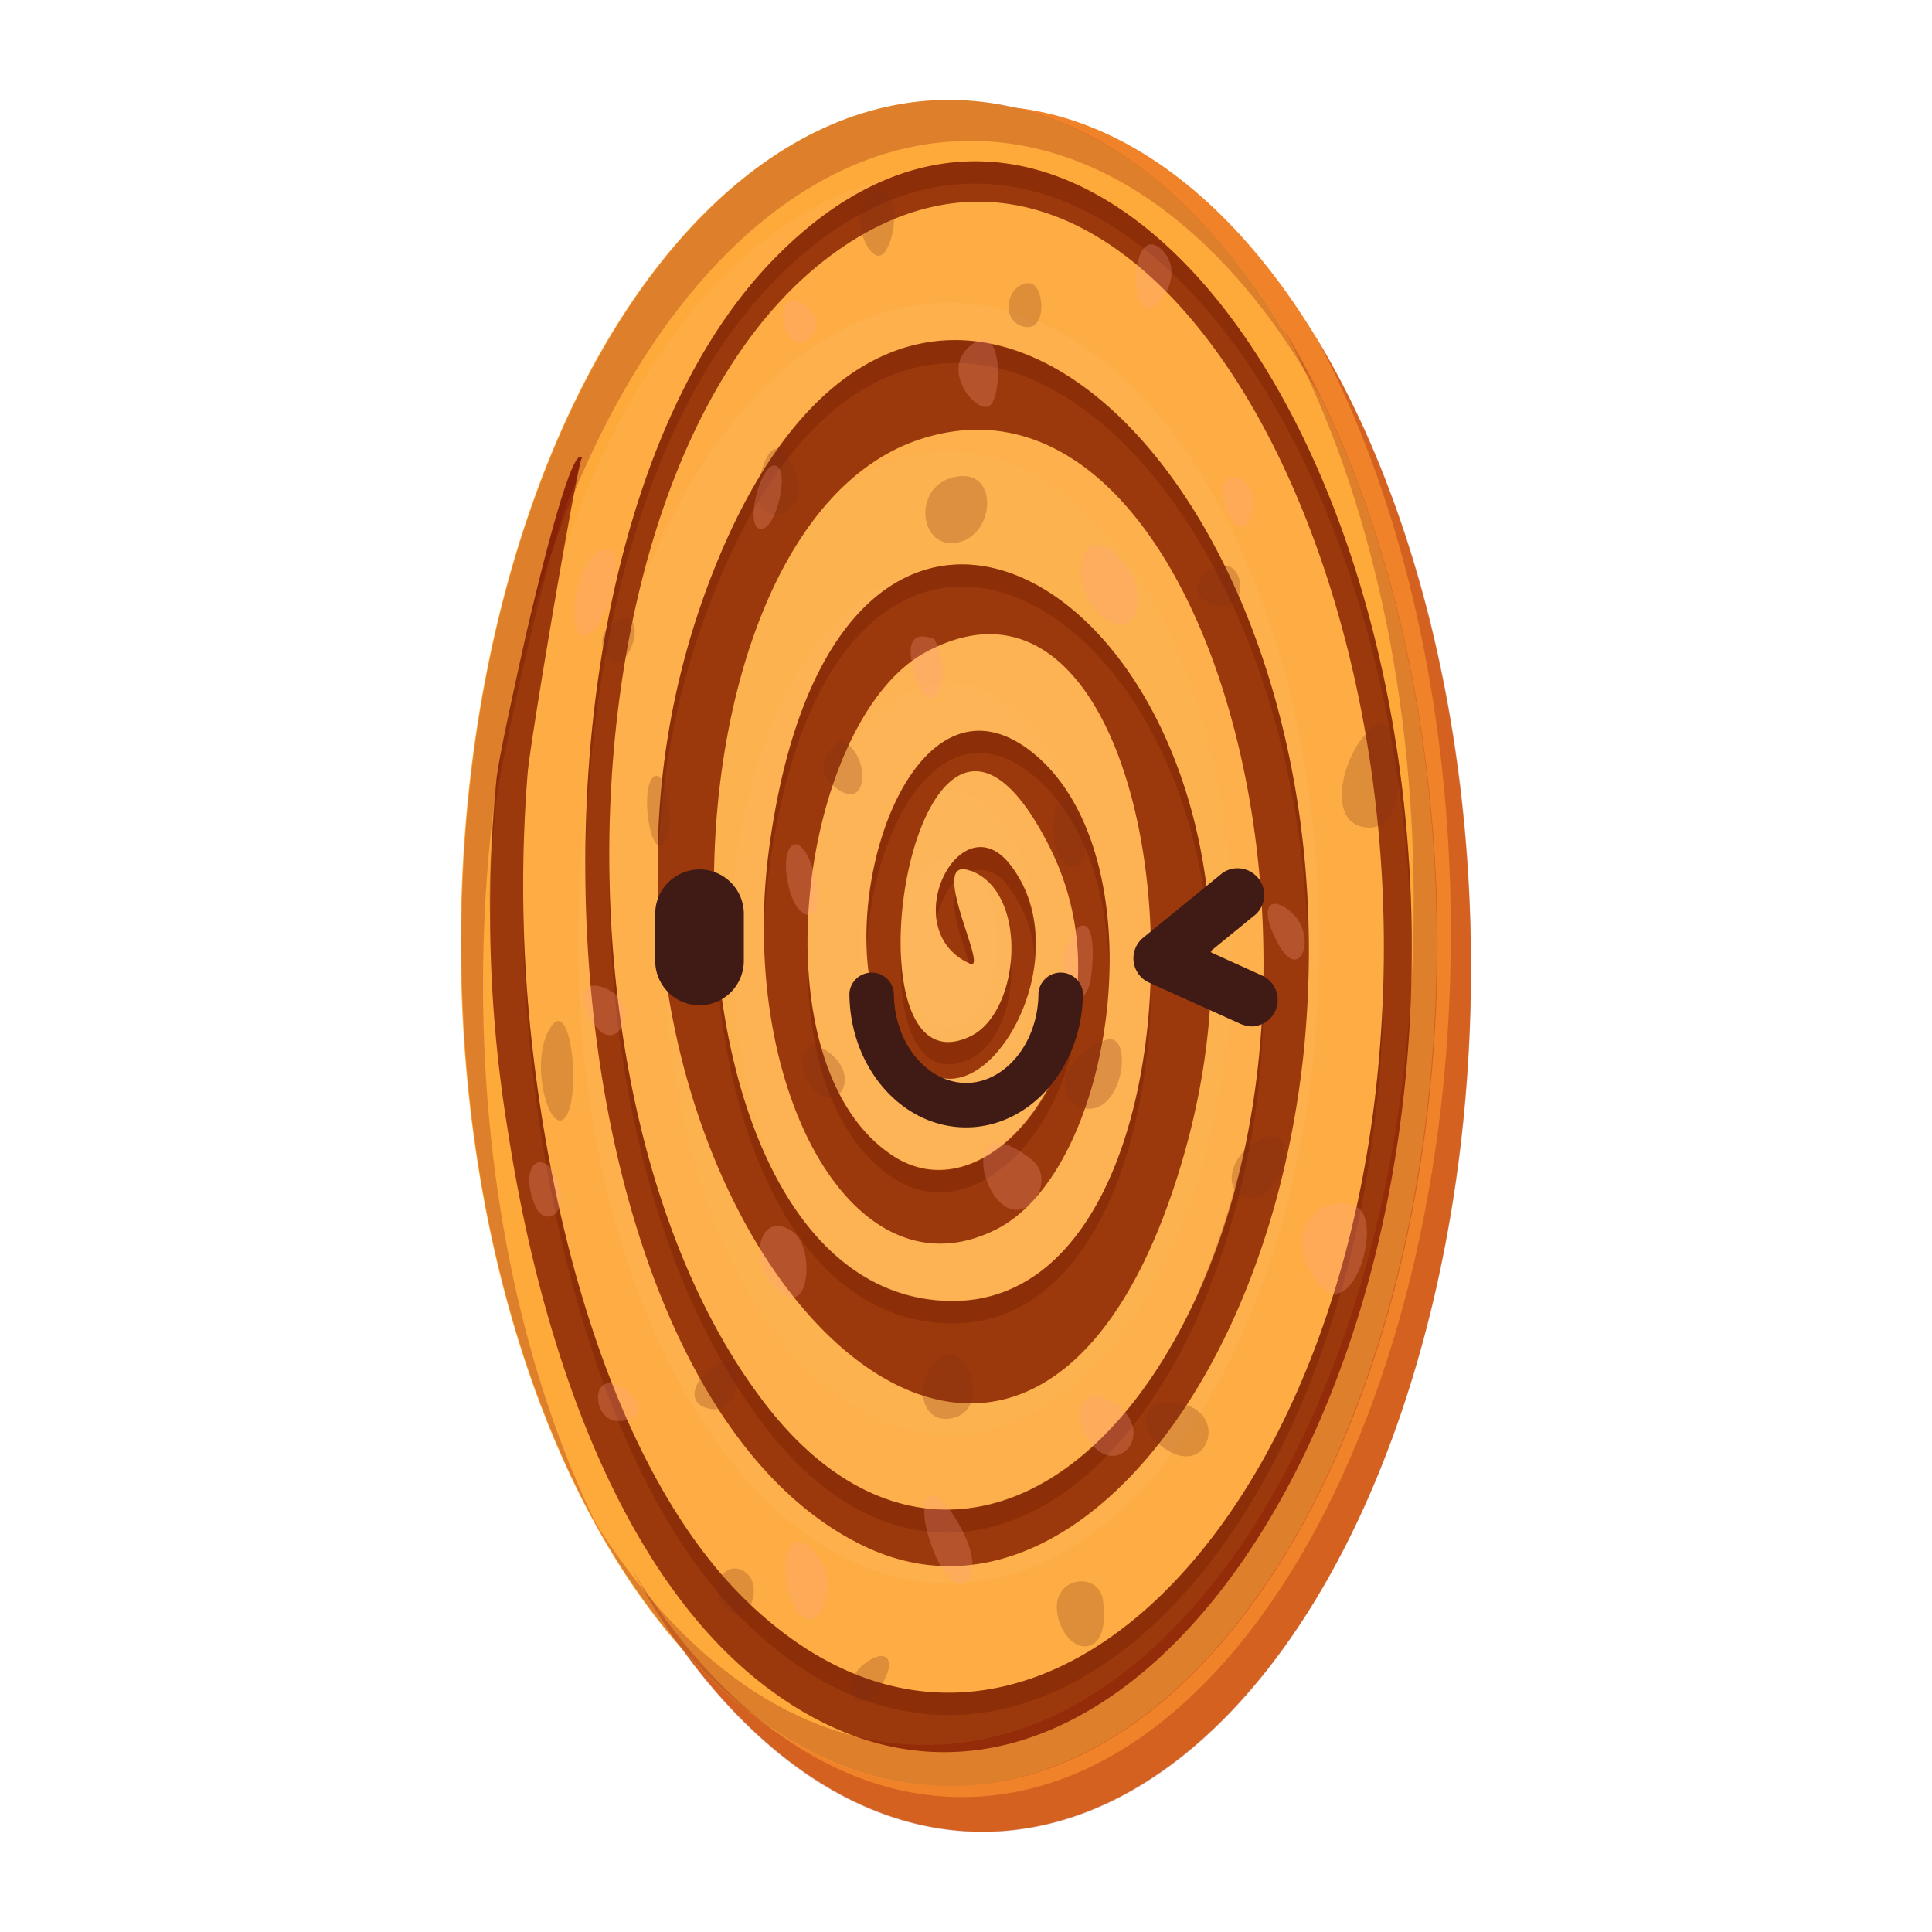 <svg viewBox="0 0 116 116" xmlns="http://www.w3.org/2000/svg"><ellipse cx="59.04" cy="58.19" fill="#f08229" rx="51.81" ry="29.3" transform="matrix(.001 -1 1 .001 .77 117.15)"/><ellipse cx="56.96" cy="56.62" fill="#feaa3b" rx="29.3" ry="50.62"/><g fill="#febb63"><ellipse cx="56.96" cy="56.62" opacity=".25" rx="26.81" ry="46.32"/><ellipse cx="56.96" cy="56.62" opacity=".25" rx="22.26" ry="38.45"/><ellipse cx="56.96" cy="56.62" opacity=".25" rx="17.1" ry="29.53"/><ellipse cx="56.96" cy="56.62" opacity=".25" rx="13.06" ry="22.56"/><ellipse cx="56.96" cy="56.62" opacity=".25" rx="9.05" ry="15.63"/><ellipse cx="56.96" cy="56.62" opacity=".25" rx="5.28" ry="9.11"/><ellipse cx="56.96" cy="56.62" opacity=".25" rx="2.93" ry="5.06"/><ellipse cx="56.96" cy="56.62" opacity=".25" rx="1.38" ry="2.39"/></g><path d="m58.24 57.86c-4.49-2-.64-9.72 2.37-6 4 5-.38 13.72-4.11 12.85-8.74-2.03-3.5-26.71 5.5-19.52 7.67 6.18 5 25-2.18 28.62-8.64 4.37-15.59-8.63-13.62-23 4.59-33.54 34.21-12 24.65 19.33-10.59 34.74-41.05-1.44-28.29-35.14 12-31.79 39-6.6 35.76 27.73-2 20.68-14.64 35.77-26.44 30.1-19.71-9.43-22.55-59.26-5.65-77.03 16.5-17.36 36.37 4.62 38.37 36 2.3 36.1-19.77 64.54-39.08 49.11-7.83-6.25-12.8-18.69-15-32.84a81.34 81.34 0 0 1 -.7-21.33c.25-2.29 4.22-20.49 5.13-19.25-.18-.25-3.1 16.88-3.27 18.94a85.18 85.18 0 0 0 .32 16.74c1.54 13.25 5.83 26.15 12.79 32.92 16.21 15.78 36.74-4.02 38.21-35.55 1.48-30.16-15.63-57.84-32.9-45.36-16.51 11.92-18 51.68-3.9 69.44 8.15 10.25 19.25 7 25.57-6.59 10.12-21.69.29-57.14-16.51-51.66-17 5.55-16.63 51.61 1.86 51.75 17.51.13 14.83-47.63-1.47-39-7.6 4-10.48 24.83-2 30.3 6.42 4.12 14.83-8 9.27-18.76-7.92-15.41-12.75 15.34-4.71 11.59 3-1.39 3.55-8.24.39-9.83-3.31-1.66.86 5.98-.36 5.44z" fill="#9b390c"/><g fill="#5e1100" opacity=".25"><path d="m62 45.19c-5.91-4.77-10.22 4.39-9.94 11.75.25-7.06 4.39-14.89 9.94-10.41 3.08 2.49 4.49 7 4.6 11.77.13-5.24-1.24-10.4-4.6-13.11z"/><path d="m57.39 53.77c-.37.69.37 2.69.8 4.06h.05c.76.35-.48-2.27-.85-4.06z"/><path d="m60.61 51.88c-2.19-2.73-4.83.63-4.37 3.43a4.61 4.61 0 0 1 1-2.3c0-.66.24-1 1-.71a2.05 2.05 0 0 1 2.28.92 7.4 7.4 0 0 1 1.58 4.17 7.75 7.75 0 0 0 -1.49-5.51z"/><path d="m58.21 63.6c1.78-.83 2.69-3.57 2.49-6-.16 2-1 4-2.49 4.64-2.74 1.28-4-1.45-4.12-5-.15 4.17 1.04 7.76 4.12 6.36z"/><path d="m32 64.52c1.54 13.24 5.83 26.14 12.79 32.92 16.21 15.77 36.74-4.03 38.21-35.55.06-1.43.09-2.86.08-4.27 0 1 0 2-.08 2.92-1.47 31.53-22 51.33-38.22 35.55-7-6.77-11.25-19.67-12.79-32.92a88.31 88.31 0 0 1 -.59-9.31 88.57 88.57 0 0 0 .6 10.66z"/><path d="m46.23 17.14c16.5-17.35 36.37 4.62 38.37 36 .1 1.51.15 3 .16 4.49 0-1.92 0-3.86-.16-5.83-2-31.37-21.87-53.35-38.37-36-7.59 8-11.19 22.41-11.09 36.75.12-13.89 3.74-27.68 11.09-35.41z"/><path d="m29.81 48.07c.19-2.07 3.45-16.95 4.76-19.07a7 7 0 0 1 .37-1.53c-.91-1.24-4.88 17-5.13 19.25a71.8 71.8 0 0 0 -.41 8.4c.03-2.34.15-4.69.41-7.05z"/><path d="m42.56 35a47.59 47.59 0 0 0 -3.06 17.57 47.37 47.37 0 0 1 3.06-16.19c11.29-29.78 35.66-9.56 36 21.34.36-31.65-24.56-52.89-36-22.72z"/><path d="m53.69 70.77c5.09 3.26 11.41-3.67 11.07-12-.34 7.74-6.26 13.77-11.07 10.68-3.48-2.24-5.06-7.05-5.19-12.22-.13 5.64 1.4 11.1 5.19 13.54z"/><path d="m46.2 86c8.15 10.25 19.25 7 25.57-6.6a48.52 48.52 0 0 0 4.08-20.83 48 48 0 0 1 -4.08 19.43c-6.32 13.58-17.42 16.87-25.57 6.62-6.33-8-9.51-20.32-9.63-32.62-.11 12.74 3.07 25.72 9.63 34z"/><path d="m57.12 79.46c8.4.06 12.15-10.89 12-21.36-.16 10-3.94 20.08-12 20-9.37-.1-14.12-11.91-14.24-24.31-.17 12.88 4.54 25.6 14.24 25.67z"/><path d="m46.19 50.82a35.26 35.26 0 0 0 -.33 5.57 34.21 34.21 0 0 1 .33-4.23c3.92-28.65 26.12-17.16 26.53 6.4.43-24.42-22.53-36.94-26.53-7.74z"/></g><g fill="#802a15" opacity=".25"><path d="m33.13 61.58c1.2-1.61 1.75 4.33.81 5.51s-2.27-3.54-.81-5.51z"/><path d="m39.35 46.59c.74-.24 1.28 3.47.44 4.12s-1.39-3.82-.44-4.12z"/><path d="m43.39 81.76c1.31-.53 1.16 3.13-.69 2.84s-.84-2.23.69-2.84z"/><path d="m51.77 100c-1.46 1.25-.25 3.33 1 1.44s.39-2.61-1-1.44z"/><path d="m44.09 96.94c.93.44 1.84-2 .47-2.66s-2.23 1.84-.47 2.66z"/><path d="m56.78 81.4c1.37-.6 2.68 3.16.47 3.73s-2.5-2.84-.47-3.73z"/><path d="m49 65.57c1.29 1.19 2.64-.84.89-2.29s-2.38.89-.89 2.29z"/><path d="m50.43 44.46c1.81.55 1.82 4.31-.14 2.92s.14-2.92.14-2.92z"/><path d="m36.86 37.36c1.61-1 1.5 1.28.61 2.18s-2.1-1.21-.61-2.18z"/><path d="m52.62 11.45c1.81-.43 1 4.32 0 3.88s-1.62-3.49 0-3.88z"/><path d="m45.86 27.87c.9-2.55 2.45.85 2 2.11s-3.34 1.69-2-2.11z"/><path d="m57.18 28.67c2.82-.75 2.64 3.42.34 3.9s-2.78-3.25-.34-3.9z"/><path d="m61.78 17c.94 0 1.15 3-.33 2.61s-.96-2.61.33-2.61z"/><path d="m65 49.86c.82 2.63-1.36 2.93-1.68.65s.68-3.96 1.68-.65z"/><path d="m73.14 34c1.65-.52 1.89 2.79 0 2.38s-1.46-1.9 0-2.38z"/><path d="m82.58 43.55c1.56-1 2.41 6.25-.41 6.14s-1.44-4.93.41-6.14z"/><path d="m66.3 62.48c1.6-.71 1.34 3.33-.41 4s-3.5-2.26.41-4z"/><path d="m75.66 68.41c2.37-1.16 1.63 3.24-.32 3.48s-1.85-2.42.32-3.48z"/><path d="m71 84.3c2.61.58 1.63 4-.6 2.94s-2.23-3.56.6-2.94z"/><path d="m66.22 96.07c.54 3.63-2.14 3.43-2.7 1s2.48-2.79 2.7-1z"/></g><g fill="#ffa08a" opacity=".25"><path d="m36.43 33c1.52 0-.21 5.27-1.37 5.17s-.48-5.23 1.37-5.17z"/><path d="m46.72 28.05c.65.61-.27 4.09-1.16 3.68s.31-4.48 1.16-3.68z"/><path d="m37.1 59.82c1.21 1-.23 3.71-1.57 1.47s.15-2.65 1.57-1.47z"/><path d="m37 83.13c-1.59-.61-1.41 2.32.25 2.19s1.27-1.62-.25-2.19z"/><path d="m32.13 72.4c.57 1.35 2.15.47 1.34-1.55s-2.41-.99-1.34 1.55z"/><path d="m47.66 74c1.29 1 .94 5.37-1 3.42s-.91-4.88 1-3.42z"/><path d="m47.37 53.31c.57 2.34 2.36 2.21 1.53-.81s-2.2-1.92-1.53.81z"/><path d="m56.12 38.39c1.21 2.39-.14 5.33-1.17 2.12s1.17-2.12 1.17-2.12z"/><path d="m48.12 18.16c1.64.92.71 2.62-.31 2.36s-1.2-3.22.31-2.36z"/><path d="m69.81 15.05c1.57 1.62-.8 4.43-1.38 3.05s-.03-4.51 1.38-3.05z"/><path d="m58.59 20.52c1.62-1 1.59 3.31.82 3.85s-3.25-2.37-.82-3.85z"/><path d="m67.11 33.4c2.46 2.47.81 5.52-1.16 3.4s-.95-5.54 1.16-3.4z"/><path d="m75 29.24c.74 1-.2 3.6-1.21 1.68s.14-3.05 1.21-1.68z"/><path d="m65.54 58.41c-.31 2.94-2.12.82-1.54-1.3s1.94-2.39 1.54 1.3z"/><path d="m77.61 54.85c1.47 1.37.46 4.21-.84 1.87s-.47-3.1.84-1.87z"/><path d="m81.49 72.5c1.6.89-.39 7.48-2.54 4.34s.67-5.4 2.54-4.34z"/><path d="m61.94 69.62c1.51 1.17-.16 4-1.77 2.68s-1.9-5.57 1.77-2.68z"/><path d="m67.08 84.37c2.27 1.66.1 4.29-1.51 2.37s-.57-3.89 1.51-2.37z"/><path d="m57.66 91.67c1.83 3.28-.17 4.88-1.53 1.64s-.42-5.15 1.53-1.64z"/><path d="m49.69 95.7c-.9 3.41-2.91.36-2.46-2.16s2.91.46 2.46 2.16z"/></g><path d="m77 19.62c4.89 9 7.88 21.18 7.88 34.53 0 28-13.12 50.62-29.3 50.62-7.73 0-14.76-5.17-20-13.61 5.35 9.89 13 16.08 21.42 16.08 16.19 0 29.31-22.67 29.31-50.62-.04-14.62-3.63-27.76-9.31-37z" fill="#800000" opacity=".25"/><path d="m78.91 20.05c5.08 9.31 8.21 22 8.2 36 0 28.61-13.14 51.83-29.33 51.85-7.66 0-14.63-5.18-19.84-13.68 5.32 9.78 12.79 15.78 21.06 15.78 16.19 0 29.32-23.24 29.33-51.85.02-15.08-3.62-28.64-9.42-38.1z" fill="#800000" opacity=".25"/><path d="m29 59.08c0-27.95 13.08-50.62 29.26-50.62 8.25 0 15.7 5.9 21 15.37-5.35-10.91-13.35-17.83-22.26-17.83-16.18 0-29.3 22.66-29.3 50.62 0 13.7 3.15 26.13 8.27 35.25-4.39-8.87-6.97-20.28-6.97-32.79z" fill="#800000" opacity=".25"/><path d="m42 60.36a2.67 2.67 0 0 1 -2.66-2.66v-2.84a2.67 2.67 0 0 1 2.66-2.66 2.67 2.67 0 0 1 2.66 2.66v2.84a2.67 2.67 0 0 1 -2.66 2.66z" fill="#401b15"/><path d="m75.11 61.61a1.58 1.58 0 0 1 -.66-.15l-5.45-2.46a1.6 1.6 0 0 1 -.36-2.7l4.78-3.9a1.6 1.6 0 0 1 2 2.48l-2.78 2.27 3.13 1.42a1.6 1.6 0 0 1 -.66 3.06z" fill="#401b15"/><path d="m58 67.69c-3.86 0-7-3.62-7-8.07a1.34 1.34 0 0 1 2.67 0c0 3 2 5.4 4.34 5.4s4.34-2.42 4.34-5.4a1.34 1.34 0 0 1 2.67 0c-.02 4.45-3.16 8.07-7.02 8.07z" fill="#401b15"/></svg>